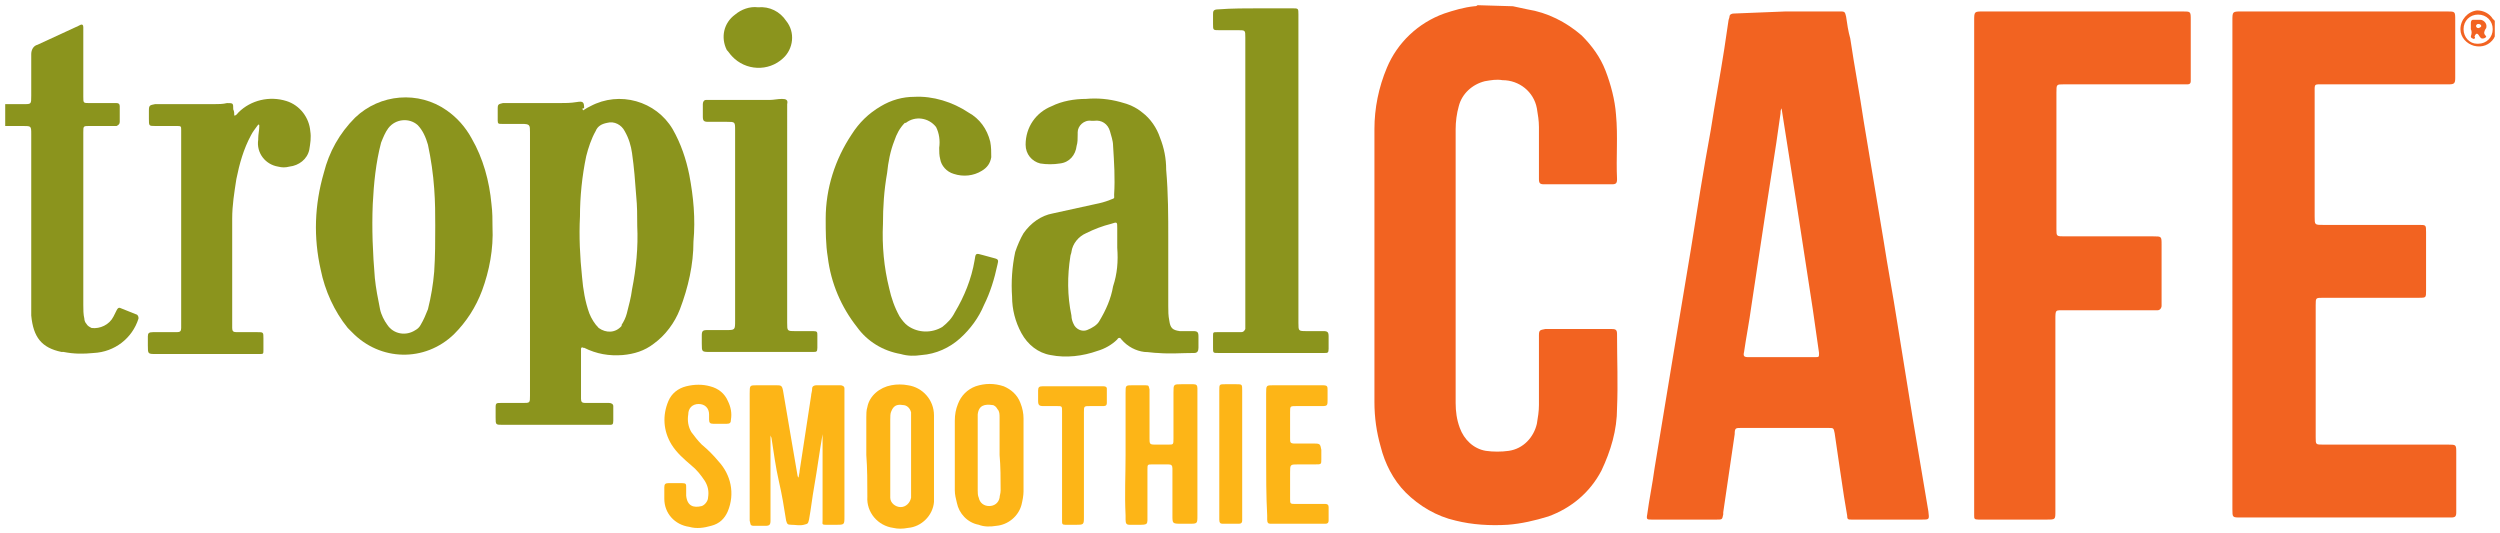 <?xml version="1.0" encoding="utf-8"?>
<!-- Generator: Adobe Illustrator 21.1.0, SVG Export Plug-In . SVG Version: 6.00 Build 0)  -->
<svg version="1.1" id="Layer_1" xmlns="http://www.w3.org/2000/svg" xmlns:xlink="http://www.w3.org/1999/xlink" x="0px" y="0px"
	 viewBox="0 0 240.1 51.2" style="enable-background:new 0 0 240.1 51.2;" xml:space="preserve">
<style type="text/css">
	.st0{fill:#F26321;}
	.st1{fill:#8B941D;}
	.st2{fill:#FDB517;}
</style>
<title>Fast Food</title>
<path class="st0" d="M145.3,0.6l1.4,0.3c1.9,0.3,3.7,1.2,5.2,2.5c1,1,1.8,2.1,2.3,3.4c0.5,1.3,0.9,2.8,1,4.2c0.2,2.1,0,4.1,0.1,6.2
	c0,0.4-0.1,0.5-0.5,0.5h-6.5c-0.4,0-0.5-0.1-0.5-0.5c0-1.7,0-3.3,0-5c0-0.6-0.1-1.2-0.2-1.8c-0.3-1.6-1.7-2.7-3.3-2.7
	c-0.6-0.1-1.1,0-1.7,0.1c-1.2,0.3-2.2,1.2-2.5,2.4c-0.2,0.7-0.3,1.5-0.3,2.2c0,8.8,0,17.6,0,26.3c0,0.8,0.1,1.6,0.4,2.4
	c0.4,1.1,1.3,2,2.5,2.2c0.7,0.1,1.5,0.1,2.2,0c1.4-0.2,2.4-1.3,2.7-2.6c0.1-0.6,0.2-1.2,0.2-1.8c0-2.1,0-4.2,0-6.3
	c0-0.1,0-0.3,0-0.4c0-0.5,0.1-0.5,0.6-0.6h6.4c0.4,0,0.5,0.1,0.5,0.5c0,2.4,0.1,4.8,0,7.1c0,2.1-0.6,4.1-1.5,6
	c-1.1,2.1-2.9,3.6-5.1,4.4c-1.3,0.4-2.6,0.7-3.9,0.8c-1.7,0.1-3.4,0-5-0.4c-1.8-0.4-3.5-1.4-4.8-2.7c-1.2-1.2-2-2.8-2.4-4.4
	c-0.4-1.4-0.6-2.8-0.6-4.3c0-8.7,0-17.5,0-26.2c0-2,0.4-4,1.2-5.9c1-2.4,3-4.3,5.5-5.2c0.9-0.3,1.9-0.6,2.9-0.7c0.1,0,0.2,0,0.3-0.1
	L145.3,0.6z"/>
<path class="st1" d="M0.5,10h1.8C3,10,3,10,3,9.2c0-1.3,0-2.7,0-4C3,4.8,3.2,4.4,3.6,4.3c1.3-0.6,2.6-1.2,3.9-1.8l0.2-0.1
	c0.2-0.1,0.3,0,0.3,0.2s0,0.3,0,0.4c0,2,0,4,0,6c0,0.1,0,0.2,0,0.3c0,0.6,0,0.6,0.6,0.6h2.6c0.2,0,0.3,0.1,0.3,0.3c0,0,0,0,0,0.1
	c0,0.5,0,1,0,1.4c0,0.2-0.1,0.3-0.3,0.4c0,0-0.1,0-0.1,0H8.6c-0.6,0-0.6,0-0.6,0.6c0,0,0,0.1,0,0.1c0,5.5,0,11,0,16.5
	c0,0.4,0,0.9,0.1,1.3c0,0.2,0.1,0.4,0.2,0.5c0.1,0.2,0.3,0.3,0.5,0.4c0.8,0.1,1.7-0.3,2.1-1.1c0.1-0.2,0.2-0.4,0.3-0.6
	c0.1-0.2,0.2-0.3,0.4-0.2l1.5,0.6c0.1,0,0.2,0.2,0.2,0.3c0,0,0,0.1,0,0.1c-0.6,1.9-2.3,3.2-4.3,3.3c-1,0.1-1.9,0.1-2.9-0.1H5.9
	C4,33.4,3.2,32.4,3,30.3c0-0.3,0-0.7,0-1c0-5.5,0-10.9,0-16.4c0-0.8,0-0.8-0.8-0.8H0.5V10z"/>
<path class="st0" d="M239.6,3.5l-0.1,0.2c-0.4,0.6-1.1,0.9-1.9,0.7c-0.7-0.2-1.3-0.8-1.3-1.6c0-0.9,0.7-1.7,1.6-1.8
	c0.6,0,1.2,0.3,1.5,0.8l0.2,0.2L239.6,3.5z M239.4,2.8c0-0.8-0.6-1.4-1.4-1.4c-0.8,0-1.4,0.6-1.4,1.4c0,0,0,0,0,0
	c0,0.8,0.6,1.4,1.3,1.4c0,0,0,0,0.1,0C238.8,4.2,239.4,3.6,239.4,2.8C239.4,2.8,239.4,2.8,239.4,2.8L239.4,2.8z"/>
<path class="st0" d="M171.5,1.1h5.3c0.4,0,0.4,0.1,0.5,0.5c0.1,0.7,0.2,1.4,0.4,2.1c0.4,2.7,0.9,5.3,1.3,8l1.9,11.4
	c0.4,2.6,0.9,5.2,1.3,7.8c0.5,3.1,1,6.2,1.5,9.3c0.5,3,1,5.9,1.5,8.9c0.1,0.8,0.1,0.8-0.6,0.8h-6.8c-0.3,0-0.4,0-0.4-0.4
	c-0.1-0.6-0.2-1.2-0.3-1.8c-0.3-2-0.6-4-0.9-6.1c-0.1-0.5-0.1-0.5-0.6-0.5h-8.4c-0.5,0-0.6,0-0.6,0.6l-1.1,7.5c0,0.1,0,0.2,0,0.2
	c-0.1,0.5-0.1,0.5-0.6,0.5h-6.3c-0.4,0-0.5,0-0.4-0.5c0.2-1.5,0.5-2.9,0.7-4.4l1.7-10.3c0.6-3.6,1.2-7.2,1.8-10.8
	c0.6-3.8,1.2-7.6,1.9-11.4c0.4-2.6,0.9-5.2,1.3-7.8l0.4-2.7c0-0.1,0.1-0.3,0.1-0.4c0-0.2,0.2-0.3,0.4-0.3c0,0,0,0,0,0L171.5,1.1
	L171.5,1.1z M171.1,10.4L171.1,10.4c-0.1,0.2-0.1,0.3-0.1,0.5l-0.4,2.8l-1.1,7.1l-1.3,8.6c-0.2,1.5-0.5,3-0.7,4.4
	c-0.1,0.4,0,0.5,0.4,0.5h6.4c0.4,0,0.4,0,0.4-0.4c-0.2-1.4-0.4-2.8-0.6-4.2l-1.6-10.4L171.1,10.4z"/>
<path class="st0" d="M214.4,25.5c0-7.8,0-15.7,0-23.5c0-0.9,0-0.9,0.9-0.9h19.7c0.8,0,0.8,0,0.8,0.8c0,1.8,0,3.6,0,5.4
	c0,0.1,0,0.2,0,0.2c0,0.5-0.1,0.6-0.6,0.6h-12c-1,0-0.9-0.1-0.9,0.9c0,3.9,0,7.8,0,11.8c0,0.8,0,0.8,0.8,0.8h9.2
	c0.7,0,0.7,0,0.7,0.7c0,1.9,0,3.7,0,5.6c0,0.7,0,0.7-0.7,0.7h-9.2c-0.7,0-0.7,0-0.7,0.7c0,4.2,0,8.5,0,12.7c0,0.7,0,0.7,0.7,0.7h12
	c0.8,0,0.8,0,0.8,0.8c0,1.8,0,3.6,0,5.4c0,0.1,0,0.2,0,0.3c0,0.4-0.1,0.5-0.5,0.5h-20.2c-0.8,0-0.8,0-0.8-0.8
	C214.4,41.2,214.4,33.3,214.4,25.5z"/>
<path class="st0" d="M189.6,25.5c0-7.8,0-15.7,0-23.5c0-0.9,0-0.9,0.9-0.9h19.1c0.8,0,0.8,0,0.8,0.8c0,1.8,0,3.7,0,5.5
	c0,0.1,0,0.3,0,0.4c0,0.2-0.1,0.3-0.3,0.3c0,0,0,0-0.1,0h-11.8c-0.7,0-0.7,0-0.7,0.8c0,4.4,0,8.7,0,13.1c0,0.7,0,0.7,0.8,0.7h8.5
	c0.8,0,0.8,0,0.8,0.8c0,1.8,0,3.7,0,5.5c0,0.1,0,0.3,0,0.4s-0.1,0.4-0.4,0.4h-8.9c-0.9,0-0.9-0.1-0.9,0.9c0,6.1,0,12.3,0,18.4
	c0,0.8,0,0.8-0.8,0.8h-6.6c-0.4,0-0.4-0.1-0.4-0.4c0-0.2,0-0.3,0-0.5C189.6,41.1,189.6,33.3,189.6,25.5z"/>
<path class="st1" d="M56,10.6c0.3-0.2,0.5-0.3,0.7-0.4c2.8-1.5,6.3-0.5,7.9,2.2c0.8,1.4,1.3,2.9,1.6,4.4c0.4,2.1,0.6,4.2,0.4,6.4
	c0,2.2-0.5,4.4-1.3,6.5c-0.5,1.3-1.4,2.5-2.5,3.3c-0.9,0.7-1.9,1-3,1.1c-1.3,0.1-2.5-0.1-3.7-0.7L56,33.4c-0.1-0.1-0.2,0-0.2,0.1
	s0,0.2,0,0.3c0,1.4,0,2.9,0,4.3c0,0.1,0,0.2,0,0.2c0,0.3,0.1,0.4,0.4,0.4c0.6,0,1.2,0,1.8,0h0.5c0.2,0,0.4,0.1,0.4,0.3
	c0,0,0,0.1,0,0.1c0,0.4,0,0.9,0,1.3s-0.1,0.4-0.4,0.4H48.3c-0.7,0-0.7,0-0.7-0.7c0-0.3,0-0.6,0-1s0.1-0.4,0.5-0.4h2.1
	c0.7,0,0.7,0,0.7-0.7c0-8.4,0-16.9,0-25.3c0-0.7,0-0.8-0.8-0.8s-1.3,0-1.9,0c-0.3,0-0.4,0-0.4-0.3s0-0.8,0-1.2s0.1-0.4,0.5-0.5
	c0.2,0,0.3,0,0.5,0h4.9c0.6,0,1.1,0,1.7-0.1s0.7,0,0.7,0.6C55.9,10.4,55.9,10.4,56,10.6z M61.2,21.7c0-1,0-1.9-0.1-2.9
	c-0.1-1.4-0.2-2.7-0.4-4.1c-0.1-0.7-0.3-1.4-0.7-2.1c-0.3-0.6-1-1-1.7-0.8c-0.5,0.1-0.9,0.3-1.1,0.8c-0.4,0.7-0.7,1.6-0.9,2.4
	c-0.4,1.9-0.6,3.9-0.6,5.8c-0.1,1.9,0,3.9,0.2,5.8c0.1,1.2,0.3,2.4,0.7,3.5c0.2,0.5,0.5,1,0.9,1.4c0.7,0.5,1.6,0.5,2.2-0.2
	c0,0,0,0,0-0.1c0.2-0.3,0.4-0.7,0.5-1.1c0.2-0.8,0.4-1.5,0.5-2.3C61.1,25.8,61.3,23.7,61.2,21.7L61.2,21.7z"/>
<path class="st1" d="M112.2,22.9c0,2.2,0,4.3,0,6.5c0,0.5,0,0.9,0.1,1.4c0.1,0.7,0.3,0.9,1,1c0.4,0,0.9,0,1.3,0s0.5,0.1,0.5,0.5
	c0,0.4,0,0.8,0,1.1s-0.1,0.5-0.4,0.5c-1.2,0-2.3,0.1-3.5,0c-0.4,0-0.9-0.1-1.3-0.1c-0.8-0.1-1.6-0.5-2.2-1.2c-0.1-0.2-0.3-0.2-0.4,0
	c-0.5,0.5-1.2,0.9-1.9,1.1c-1.4,0.5-3,0.7-4.5,0.4c-1.2-0.2-2.2-1-2.8-2.1c-0.6-1.1-0.9-2.3-0.9-3.5c-0.1-1.4,0-2.9,0.3-4.3
	c0.2-0.6,0.5-1.3,0.8-1.8c0.7-1,1.7-1.7,2.8-1.9c1.4-0.3,2.7-0.6,4.1-0.9c0.5-0.1,0.9-0.2,1.4-0.4s0.4-0.1,0.4-0.5
	c0.1-1.6,0-3.1-0.1-4.7c0-0.5-0.2-1-0.3-1.4c-0.2-0.7-0.8-1.1-1.5-1h-0.3c-0.7-0.1-1.3,0.5-1.3,1.1c0,0.1,0,0.1,0,0.2
	c0,0.4,0,0.8-0.1,1.1c-0.1,0.9-0.7,1.6-1.6,1.7c-0.6,0.1-1.3,0.1-1.9,0c-0.8-0.2-1.4-0.9-1.4-1.8c0-1.7,1-3.1,2.5-3.7
	c1-0.5,2.2-0.7,3.3-0.7c1.1-0.1,2.2,0,3.3,0.3c0.8,0.2,1.5,0.5,2.1,1c0.8,0.6,1.4,1.5,1.7,2.4c0.4,1,0.6,2,0.6,3.1
	C112.2,18.6,112.2,20.8,112.2,22.9L112.2,22.9z M107.3,23.8c0-0.8,0-1.3,0-1.9s0-0.6-0.6-0.4c-0.8,0.2-1.6,0.5-2.4,0.9
	c-0.7,0.3-1.3,1-1.4,1.8c0,0.1-0.1,0.3-0.1,0.4c-0.3,1.9-0.3,3.8,0.1,5.7c0,0.3,0.1,0.6,0.2,0.8c0.2,0.5,0.8,0.8,1.3,0.6
	c0,0,0,0,0,0c0.5-0.2,1-0.5,1.2-0.9c0.6-1,1.1-2.1,1.3-3.3C107.3,26.3,107.4,25.1,107.3,23.8z"/>
<path class="st1" d="M47.3,21.8c0.1,2.1-0.3,4.2-1,6.1c-0.6,1.6-1.5,3-2.7,4.2c-2.8,2.7-7.1,2.6-9.8-0.2c-0.1-0.1-0.3-0.3-0.4-0.4
	c-1.3-1.6-2.2-3.6-2.6-5.6c-0.7-3.1-0.6-6.2,0.3-9.3c0.5-2,1.5-3.8,3-5.3c2.4-2.3,6.1-2.6,8.8-0.7c1,0.7,1.8,1.6,2.4,2.7
	c1.1,1.9,1.7,4.1,1.9,6.3C47.3,20.4,47.3,21.1,47.3,21.8z M41.8,21.7c0-1.1,0-2.3-0.1-3.6c-0.1-1.4-0.3-2.8-0.6-4.2
	c-0.2-0.7-0.5-1.4-1-1.9c-0.8-0.7-2.1-0.6-2.8,0.3c-0.3,0.4-0.5,0.9-0.7,1.4c-0.5,1.9-0.7,3.9-0.8,5.9c-0.1,2.4,0,4.7,0.2,7.1
	c0.1,1,0.3,2,0.5,3c0.1,0.5,0.4,1.1,0.7,1.5c0.6,0.9,1.8,1.1,2.7,0.5c0.2-0.1,0.4-0.3,0.5-0.5c0.3-0.5,0.5-1,0.7-1.5
	c0.3-1.2,0.5-2.4,0.6-3.6C41.8,24.6,41.8,23.2,41.8,21.7z"/>
<path class="st1" d="M124.7,16.2c0,4.9,0,9.8,0,14.8c0,0.8,0,0.8,0.8,0.8h1.6c0.4,0,0.5,0.1,0.5,0.5c0,0.4,0,0.8,0,1.2
	s-0.1,0.4-0.4,0.4c-0.1,0-0.3,0-0.4,0H117c-0.5,0-0.5,0-0.5-0.5s0-0.7,0-1.1c0-0.4,0-0.4,0.4-0.4h2.3c0.2,0,0.3-0.1,0.4-0.3
	c0,0,0,0,0-0.1c0-0.1,0-0.3,0-0.4c0-9.2,0-18.4,0-27.5c0-0.7,0-0.7-0.7-0.7h-1.8c-0.6,0-0.6,0-0.6-0.6c0-0.3,0-0.6,0-0.9
	s0-0.5,0.5-0.5c1.3-0.1,2.7-0.1,4-0.1h3.1c0.6,0,0.6,0,0.6,0.6c0,3.8,0,7.6,0,11.5C124.7,13.9,124.7,15.1,124.7,16.2z"/>
<path class="st1" d="M84.8,21.5c-0.1,2.1,0.1,4.2,0.6,6.2c0.2,0.9,0.5,1.8,1,2.7c0.2,0.3,0.5,0.7,0.8,0.9c1,0.7,2.3,0.7,3.3,0.1
	c0.5-0.4,0.9-0.8,1.2-1.4c0.9-1.5,1.6-3.2,1.9-5c0.1-0.7,0.1-0.7,0.8-0.5l1.1,0.3c0.4,0.1,0.4,0.2,0.3,0.6c-0.3,1.4-0.7,2.7-1.3,3.9
	c-0.5,1.2-1.3,2.3-2.3,3.2c-1,0.9-2.3,1.5-3.7,1.6c-0.7,0.1-1.3,0.1-2-0.1c-1.7-0.3-3.2-1.2-4.2-2.6c-1.5-1.9-2.5-4.2-2.8-6.7
	c-0.2-1.2-0.2-2.5-0.2-3.7c0-2.9,0.9-5.7,2.5-8.1c0.7-1.1,1.6-2,2.8-2.7c1-0.6,2.1-0.9,3.2-0.9c1.8-0.1,3.7,0.5,5.2,1.5
	c1.1,0.6,1.8,1.6,2.1,2.8c0.1,0.5,0.1,1,0.1,1.5c-0.1,0.6-0.4,1-0.9,1.3c-0.8,0.5-1.8,0.6-2.7,0.3c-0.7-0.2-1.2-0.8-1.3-1.4
	c-0.1-0.4-0.1-0.7-0.1-1.1c0.1-0.7,0-1.4-0.3-2c-0.7-0.9-2-1.1-2.9-0.4c0,0,0,0-0.1,0c-0.5,0.5-0.8,1.1-1,1.7
	c-0.4,1-0.6,2.1-0.7,3.1C84.9,18.3,84.8,19.9,84.8,21.5z"/>
<path class="st1" d="M22.5,11.1c0.2,0,0.3-0.2,0.4-0.3c1.2-1.2,3-1.6,4.6-1.1c1.3,0.4,2.2,1.6,2.3,2.9c0.1,0.6,0,1.2-0.1,1.8
	c-0.2,0.9-1,1.5-1.9,1.6c-0.4,0.1-0.7,0.1-1.1,0c-1.2-0.2-2.1-1.3-1.9-2.6c0,0,0,0,0-0.1c0-0.4,0.1-0.8,0.1-1.1c0-0.1,0-0.1,0-0.2
	c-0.1-0.1-0.1,0-0.2,0.1c-0.2,0.3-0.4,0.5-0.6,0.9c-0.7,1.3-1.1,2.7-1.4,4.2c-0.2,1.3-0.4,2.5-0.4,3.8c0,3.4,0,6.9,0,10.3
	c0,0.1,0,0.1,0,0.2c0,0.3,0.1,0.4,0.4,0.4c0.5,0,1,0,1.4,0h0.6c0.6,0,0.6,0,0.6,0.6c0,0.4,0,0.7,0,1.1s0,0.4-0.4,0.4h-9.9
	c-0.8,0-0.8,0-0.8-0.8c0-0.3,0-0.6,0-0.9c0-0.3,0.1-0.4,0.5-0.4c0.6,0,1.2,0,1.8,0h0.5c0.3,0,0.4-0.1,0.4-0.4c0-0.1,0-0.2,0-0.3
	c0-6.2,0-12.3,0-18.5c0-0.1,0-0.2,0-0.2c0-0.4,0-0.4-0.5-0.4h-2c-0.6,0-0.6,0-0.6-0.7c0-0.3,0-0.5,0-0.8c0-0.5,0.1-0.5,0.6-0.6h0.4
	h5.3c0.4,0,0.8,0,1.2-0.1c0.6,0,0.6,0,0.6,0.6C22.5,10.7,22.5,10.9,22.5,11.1C22.5,11.1,22.5,11.1,22.5,11.1z"/>
<path class="st1" d="M75.6,20.7c0,3.4,0,6.9,0,10.3c0,0.8,0,0.8,0.8,0.8h1.7c0.4,0,0.4,0.1,0.4,0.4c0,0.4,0,0.8,0,1.2
	s-0.1,0.4-0.4,0.4h-9.9c-0.8,0-0.8,0-0.8-0.8c0-0.3,0-0.5,0-0.8c0-0.4,0.1-0.5,0.5-0.5h1.8c0.9,0,0.9,0,0.9-0.9c0-6.1,0-12.2,0-18.3
	c0-0.8,0-0.8-0.8-0.8h-1.8c-0.4,0-0.5-0.1-0.5-0.5s0-0.8,0-1.2c0-0.2,0.1-0.4,0.3-0.4c0,0,0,0,0.1,0h0.4h5.6c0.4,0,0.8-0.1,1.2-0.1
	s0.6,0.1,0.5,0.5c0,0.2,0,0.4,0,0.7C75.6,14.2,75.6,17.5,75.6,20.7z"/>
<path class="st2" d="M79,41.7c-0.3,1.7-0.5,3.3-0.8,5c-0.2,1.1-0.3,2.1-0.5,3.2c-0.1,0.4-0.1,0.4-0.5,0.5s-0.8,0-1.2,0
	s-0.4-0.1-0.5-0.4c-0.2-1.3-0.4-2.5-0.7-3.8s-0.5-2.8-0.7-4.1c0-0.1-0.1-0.2-0.1-0.3c0,0.2,0,0.3,0,0.5c0,2.4,0,4.9,0,7.3
	c0,0.1,0,0.3,0,0.4c0,0.4-0.1,0.5-0.5,0.5s-0.7,0-1.1,0S72.1,50.3,72,50c0-0.1,0-0.3,0-0.4c0-3.9,0-7.9,0-11.8c0-0.8,0-0.8,0.7-0.8
	h1.8c0.5,0,0.6,0,0.7,0.5l0.8,4.7l0.6,3.5c0,0.1,0.1,0.1,0.1,0.2c0-0.2,0.1-0.5,0.1-0.7l1.1-7.2c0-0.2,0.1-0.4,0.1-0.7
	c0-0.2,0.2-0.3,0.4-0.3c0,0,0,0,0,0h2.3c0.2,0,0.4,0.1,0.4,0.3s0,0.3,0,0.4c0,4,0,8,0,11.9c0,0.8,0,0.8-0.8,0.8c-0.3,0-0.6,0-1,0
	S79,50.3,79,50c0-0.1,0-0.3,0-0.4c0-2.4,0-4.9,0-7.3C79,42.1,79,41.9,79,41.7L79,41.7z"/>
<path class="st2" d="M108.1,43.7c0-2,0-4,0-6c0-0.7,0-0.7,0.7-0.7c0.4,0,0.8,0,1.2,0s0.3,0.1,0.4,0.4c0,0.1,0,0.3,0,0.4
	c0,1.4,0,2.9,0,4.3c0,0.5,0,0.6,0.5,0.6h1.3c0.5,0,0.5,0,0.5-0.6c0-1.4,0-2.9,0-4.4c0-0.8,0-0.8,0.8-0.8h1.1c0.3,0,0.4,0.1,0.4,0.4
	c0,0.1,0,0.2,0,0.3c0,4,0,7.9,0,11.9c0,0.8,0,0.8-0.8,0.8h-0.7c-0.9,0-0.9,0-0.9-0.8c0-1.4,0-2.7,0-4.1c0-0.1,0-0.3,0-0.4
	c0-0.3-0.1-0.4-0.4-0.4c-0.5,0-1,0-1.5,0s-0.5,0-0.5,0.5c0,1.4,0,2.8,0,4.3c0,1,0.1,1-0.9,1c-0.3,0-0.5,0-0.8,0s-0.4-0.1-0.4-0.5
	c0-0.1,0-0.3,0-0.4C108,47.5,108.1,45.6,108.1,43.7z"/>
<path class="st2" d="M83.2,43.7c0-1.2,0-2.4,0-3.6c0-0.3,0-0.7,0.1-1c0.2-1.1,1.2-1.9,2.3-2.1c0.5-0.1,1.1-0.1,1.6,0
	c1.4,0.2,2.5,1.4,2.5,2.9c0,0.5,0,0.9,0,1.4c0,2,0,4,0,6c0,0.3,0,0.6,0,0.9c-0.1,1.3-1.2,2.4-2.5,2.5c-0.5,0.1-1,0.1-1.4,0
	c-1.5-0.2-2.6-1.5-2.5-3C83.3,46.3,83.3,45,83.2,43.7L83.2,43.7z M87.5,43.7c0-1.2,0-2.4,0-3.5c0-0.2,0-0.4,0-0.6
	c-0.1-0.4-0.4-0.7-0.8-0.7c-0.6-0.1-0.9,0.1-1.1,0.6c-0.1,0.2-0.1,0.5-0.1,0.8c0,2.3,0,4.7,0,7c0,0.2,0,0.3,0,0.5
	c0,0.5,0.5,0.9,1,0.9c0.5,0,0.9-0.4,1-0.9c0-0.2,0-0.4,0-0.6C87.5,46,87.5,44.8,87.5,43.7z"/>
<path class="st2" d="M98.3,43.7c0,1.2,0,2.3,0,3.5c0,0.4-0.1,0.9-0.2,1.3c-0.3,1.1-1.3,1.9-2.4,2c-0.6,0.1-1.2,0.1-1.7-0.1
	c-1.1-0.2-1.9-1.1-2.1-2.1c-0.1-0.4-0.2-0.8-0.2-1.2c0-2.3,0-4.5,0-6.7c0-0.6,0.1-1.1,0.3-1.6c0.3-0.8,0.9-1.4,1.7-1.7
	c0.9-0.3,1.8-0.3,2.7,0c0.7,0.3,1.3,0.8,1.6,1.6c0.2,0.5,0.3,1,0.3,1.5C98.3,41.3,98.3,42.6,98.3,43.7z M96,43.7c0-1.2,0-2.4,0-3.6
	c0-0.3,0-0.6-0.2-0.8c-0.1-0.2-0.3-0.4-0.5-0.4c-0.7-0.1-1.3,0-1.4,0.9c0,0.2,0,0.3,0,0.5c0,2.3,0,4.6,0,6.8c0,0.2,0,0.5,0.1,0.7
	c0.1,0.5,0.5,0.8,1,0.8c0.5,0,0.9-0.3,1-0.8c0-0.2,0.1-0.4,0.1-0.7C96.1,46,96.1,44.8,96,43.7L96,43.7z"/>
<path class="st2" d="M69.1,40.7h-0.6c-0.3,0-0.4-0.1-0.4-0.4c0-0.2,0-0.4,0-0.5c0-0.6-0.4-1-1-1c-0.6,0-1,0.4-1,1
	c-0.1,0.6,0,1.2,0.3,1.7c0.3,0.4,0.6,0.8,1,1.2c0.6,0.5,1.1,1,1.6,1.6c1.2,1.3,1.6,3.1,0.9,4.8c-0.3,0.7-0.8,1.2-1.6,1.4
	c-0.7,0.2-1.4,0.3-2.1,0.1c-1.4-0.2-2.4-1.3-2.4-2.7c0-0.4,0-0.7,0-1.1c0-0.3,0.1-0.4,0.4-0.4c0.4,0,0.9,0,1.3,0s0.4,0.1,0.4,0.4
	s0,0.5,0,0.8c0.1,1,0.7,1.2,1.5,1c0.3-0.1,0.6-0.5,0.6-0.8c0.1-0.6,0-1.1-0.3-1.6c-0.4-0.6-0.8-1.1-1.3-1.5c-0.7-0.6-1.4-1.2-1.9-2
	c-0.8-1.3-0.9-2.8-0.3-4.2c0.3-0.7,0.9-1.2,1.7-1.4c0.8-0.2,1.6-0.2,2.3,0c0.8,0.2,1.4,0.7,1.7,1.4c0.3,0.6,0.4,1.2,0.3,1.8
	c0,0.3-0.1,0.4-0.4,0.4S69.3,40.7,69.1,40.7z"/>
<path class="st2" d="M121.6,43.7c0-1.9,0-3.7,0-5.6c0-0.1,0-0.2,0-0.3c0-0.8,0-0.8,0.7-0.8h4.7c0.5,0,0.5,0.1,0.5,0.5
	c0,0.3,0,0.6,0,0.9c0,0.5,0,0.6-0.5,0.6h-2.5c-0.6,0-0.6,0-0.6,0.6c0,0.8,0,1.7,0,2.5c0,0.4,0,0.5,0.5,0.5h1.9
	c0.5,0,0.5,0.1,0.6,0.6c0,0.3,0,0.6,0,0.9c0,0.5,0,0.5-0.6,0.5h-1.6c-0.8,0-0.8,0-0.8,0.8s0,1.6,0,2.3c0,0.1,0,0.1,0,0.2
	c0,0.5,0,0.5,0.6,0.5h2.8c0.2,0,0.3,0.1,0.3,0.3c0,0.4,0,0.9,0,1.3c0,0.2-0.1,0.3-0.3,0.3c0,0,0,0-0.1,0h-5.2
	c-0.2,0-0.3-0.1-0.3-0.4s0-0.3,0-0.4C121.6,47.6,121.6,45.7,121.6,43.7z"/>
<path class="st2" d="M102,44.7c0-1.6,0-3.3,0-4.9c0-0.1,0-0.2,0-0.3c0-0.5,0-0.5-0.5-0.5h-1.3c-0.4,0-0.5-0.1-0.5-0.5s0-0.7,0-1
	s0.1-0.4,0.4-0.4h5.9c0.2,0,0.3,0.1,0.3,0.2c0,0,0,0.1,0,0.1c0,0.4,0,0.9,0,1.3c0,0.3-0.2,0.3-0.4,0.3h-1.2c-0.6,0-0.6,0-0.6,0.6
	c0,0.8,0,1.7,0,2.5c0,2.5,0,5,0,7.5c0,0.8,0,0.8-0.8,0.8c-0.3,0-0.7,0-1,0S102,50.3,102,50c0-0.5,0-1,0-1.4
	C102,47.3,102,46,102,44.7z"/>
<path class="st1" d="M72.8,0.7c1.1-0.1,2.1,0.4,2.7,1.3c0.9,1.1,0.7,2.7-0.3,3.6c-1.4,1.3-3.6,1.2-4.9-0.2c-0.2-0.2-0.3-0.4-0.5-0.6
	c-0.6-1.2-0.3-2.6,0.8-3.4C71.2,0.9,72,0.6,72.8,0.7z"/>
<path class="st2" d="M119.3,43.7c0,2,0,4,0,5.9c0,0.1,0,0.3,0,0.4c0,0.2-0.1,0.3-0.3,0.3c0,0,0,0-0.1,0h-1.5c-0.2,0-0.3-0.1-0.3-0.4
	s0-0.3,0-0.4c0-4,0-7.9,0-11.9c0-5.9,0-0.1,0-0.1c0-0.6,0-0.6,0.6-0.6h1c0.6,0,0.6,0,0.6,0.6c0,1.2,0,2.4,0,3.6
	C119.3,42.1,119.3,42.9,119.3,43.7z"/>
<path class="st0" d="M237.3,2.8c0-0.2,0-0.4,0-0.6c0-0.2,0.1-0.3,0.2-0.3c0,0,0,0,0,0c0.2,0,0.5,0,0.7,0c0.3,0,0.6,0.3,0.6,0.6
	c0,0.1,0,0.2-0.1,0.3c-0.1,0.2-0.2,0.4,0,0.6c0.1,0.1,0.1,0.2,0,0.2c-0.1,0.1-0.2,0.1-0.3,0.1c-0.2,0-0.3-0.3-0.4-0.4
	s-0.2-0.1-0.3,0.1s0,0.1,0,0.2c0,0.1-0.1,0.2-0.2,0.1c-0.1,0-0.2-0.1-0.2-0.2C237.4,3.2,237.4,3,237.3,2.8L237.3,2.8z M238.3,2.5
	c0-0.1-0.1-0.2-0.3-0.2c-0.1,0-0.2,0.1-0.2,0.2s0.1,0.2,0.2,0.2S238.3,2.6,238.3,2.5L238.3,2.5z"/>
</svg>
